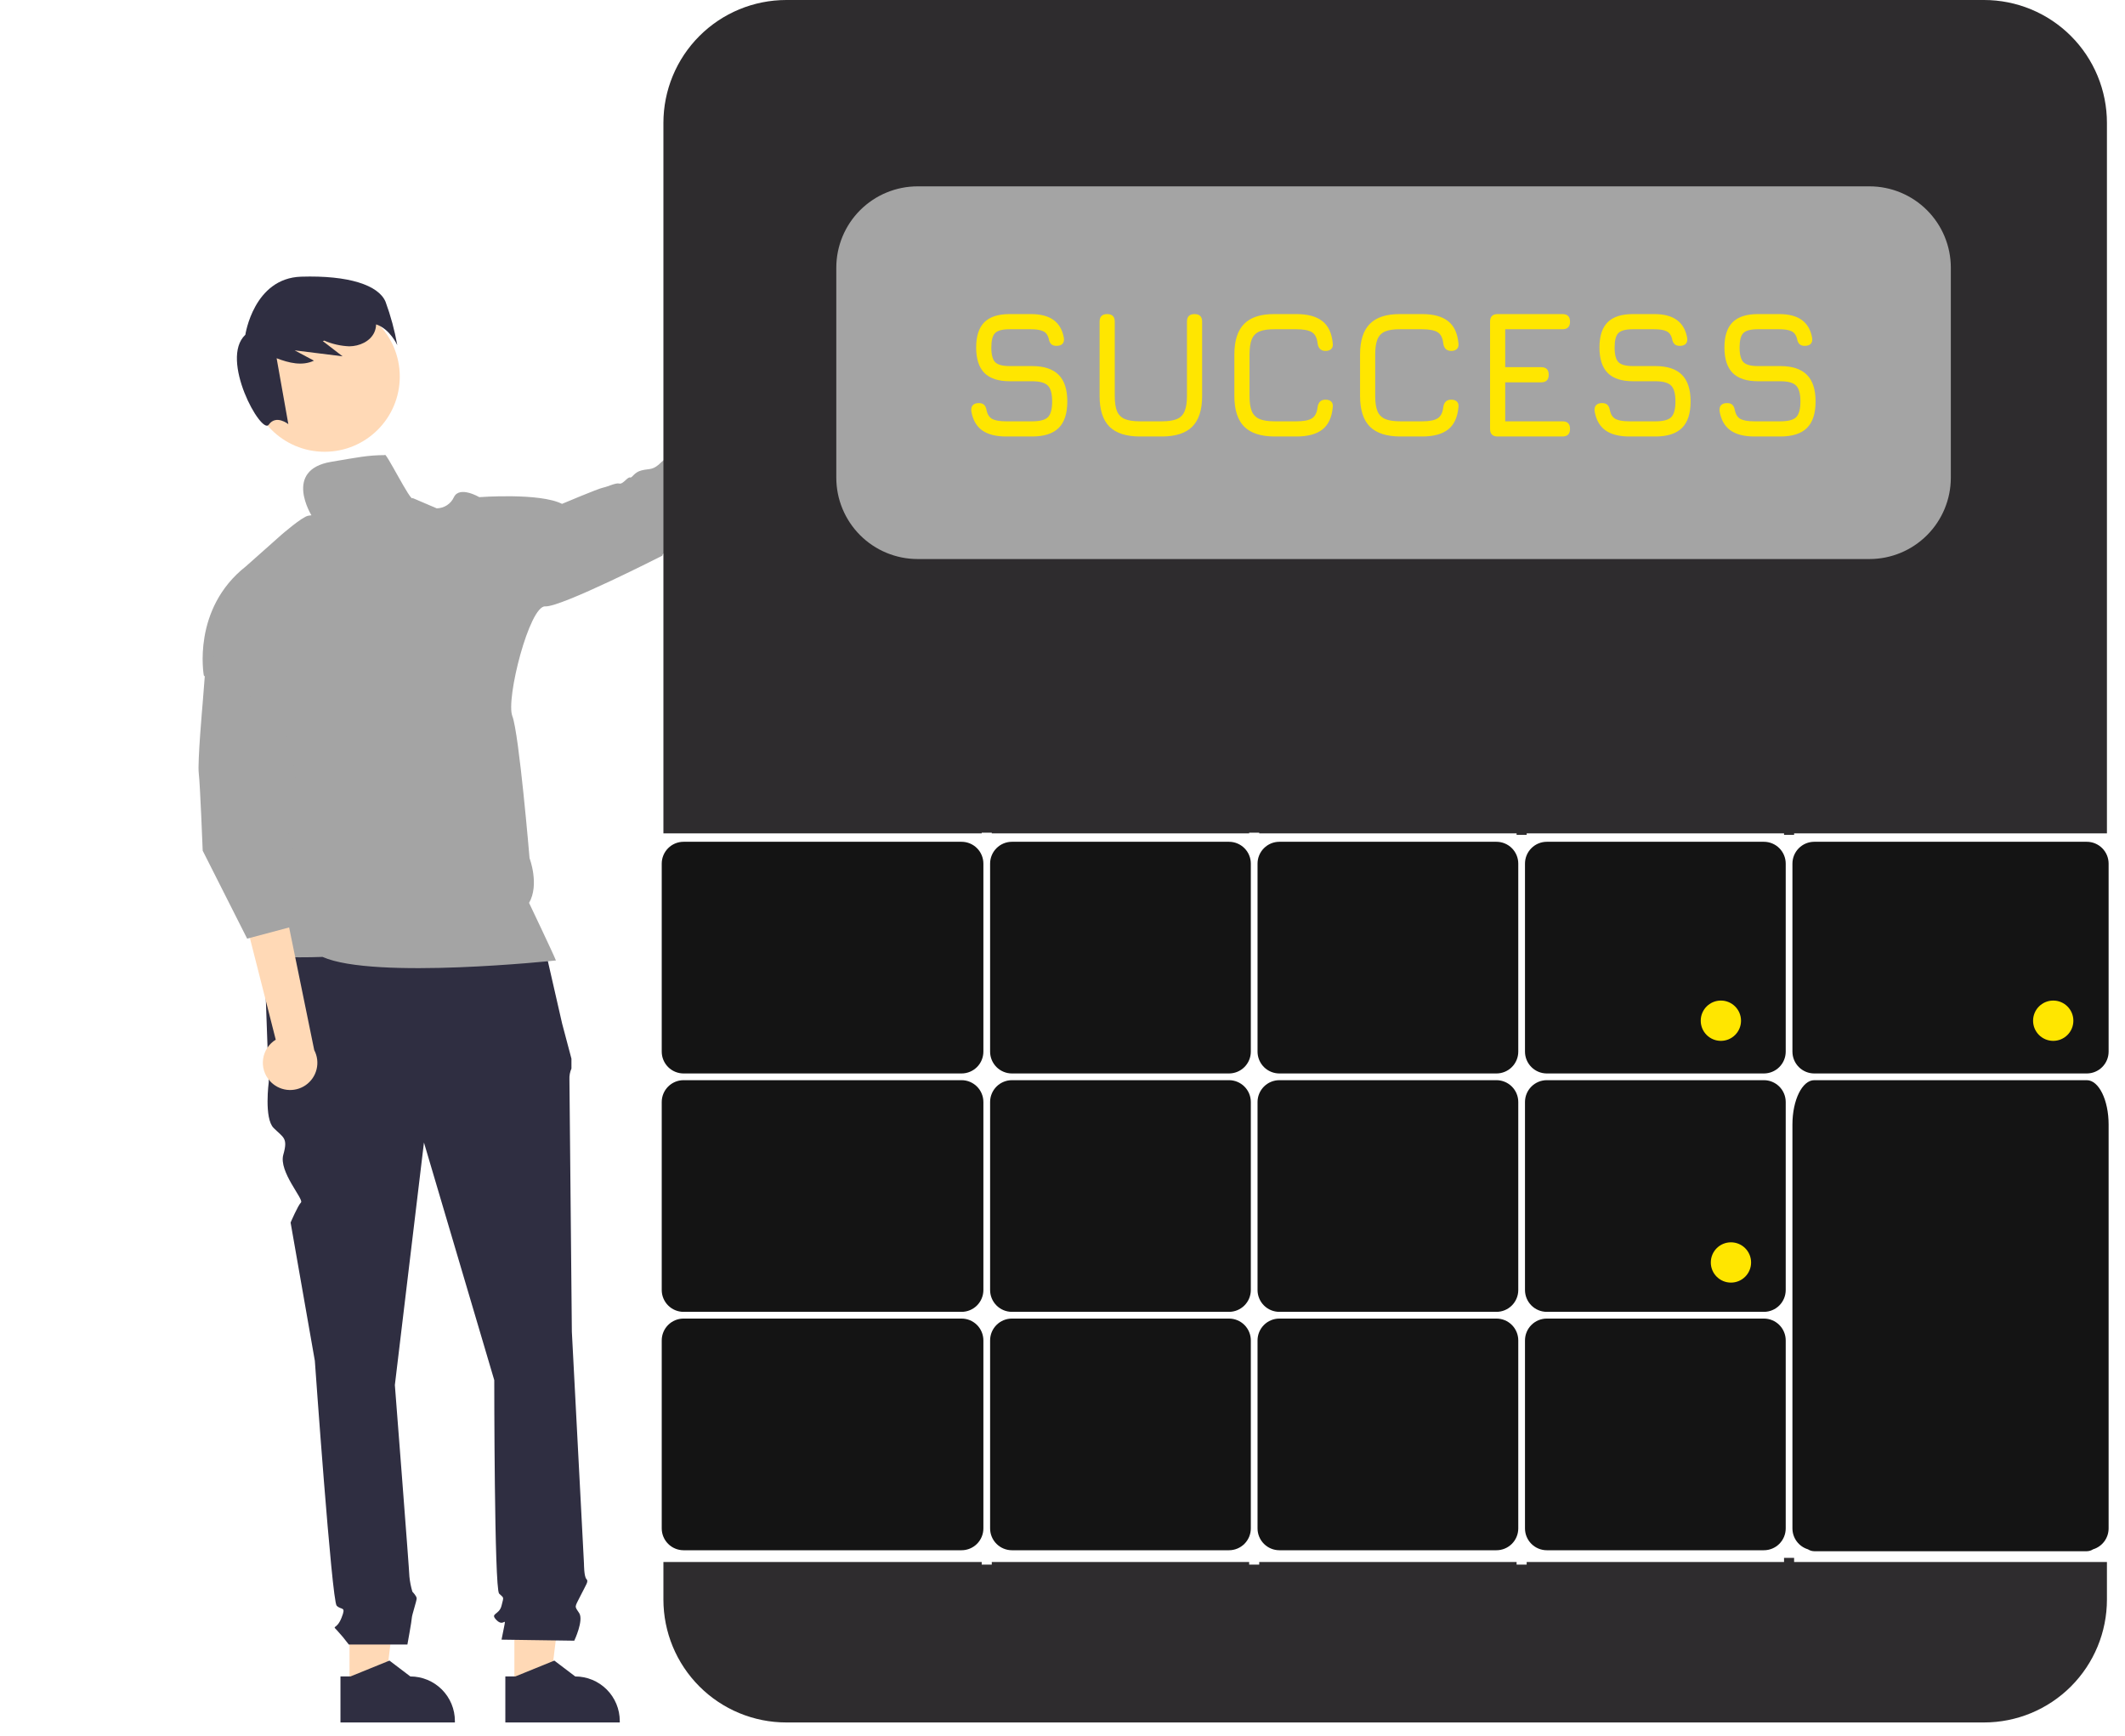 <svg width="633" height="517" viewBox="0 0 633 517" fill="none" xmlns="http://www.w3.org/2000/svg">
<g clip-path="url(#clip0_202_124)">
<path d="M104.115 502.753L114.686 502.752L119.715 461.977H104.113L104.115 502.753Z" fill="#FFD9B6"/>
<path d="M101.418 499.301L104.394 499.301L116.011 494.577L122.237 499.3H122.238C125.757 499.301 129.131 500.698 131.62 503.186C134.108 505.675 135.506 509.049 135.506 512.568V512.999L101.419 513L101.418 499.301Z" fill="#2F2E41"/>
<path d="M153.228 502.753L163.799 502.752L168.828 461.977H153.226L153.228 502.753Z" fill="#FFD9B6"/>
<path d="M150.531 499.301L153.507 499.301L165.124 494.577L171.35 499.3H171.351C174.87 499.301 178.244 500.698 180.732 503.186C183.22 505.675 184.618 509.049 184.619 512.568V512.999L150.532 513L150.531 499.301Z" fill="#2F2E41"/>
<path d="M161.678 279.609L78.619 281.775L80.064 322.221C80.064 322.221 78.619 333.055 81.508 335.944C84.397 338.833 85.842 338.833 84.397 343.889C82.953 348.945 90.585 357.202 89.658 358.129C88.731 359.056 86.564 364.112 86.564 364.112L93.786 405.28C93.786 405.28 98.842 476.783 100.287 478.227C101.731 479.672 103.176 478.227 101.731 481.838C100.287 485.45 98.842 484.005 100.287 485.45C101.566 486.829 102.772 488.276 103.898 489.783H121.36C121.36 489.783 122.676 482.561 122.676 481.838C122.676 481.116 124.121 476.783 124.121 476.06C124.121 475.338 122.844 474.061 122.844 474.061C122.403 472.593 122.105 471.086 121.954 469.56C121.954 468.116 117.621 412.502 117.621 412.502L126.288 340.278L147.233 411.058C147.233 411.058 147.233 473.171 148.677 474.616C150.122 476.06 150.122 475.338 149.4 478.227C148.677 481.116 145.788 480.394 147.955 482.561C150.122 484.727 150.844 481.116 150.122 484.727L149.4 488.339L171.067 488.648C171.067 488.648 173.956 482.561 172.512 480.394C171.067 478.227 171.154 478.819 172.916 475.273C174.678 471.727 175.401 471.005 174.678 470.282C173.956 469.56 173.956 465.719 173.956 465.719L170.345 396.613C170.345 396.613 169.623 323.666 169.623 321.499C169.568 320.384 169.773 319.272 170.223 318.25V315.309L167.456 304.887L161.678 279.609Z" fill="#2F2E41"/>
<path d="M255.675 122.084C255.276 123.194 254.638 124.202 253.807 125.039C252.976 125.875 251.972 126.519 250.865 126.926C249.758 127.332 248.575 127.491 247.401 127.39C246.226 127.29 245.087 126.934 244.065 126.346L208.011 156.551L206.052 141.787L241.316 114.792C242.417 113.14 244.086 111.95 246.006 111.446C247.926 110.943 249.964 111.162 251.734 112.06C253.504 112.959 254.883 114.476 255.609 116.324C256.335 118.171 256.359 120.221 255.675 122.084V122.084Z" fill="#FFD9B6"/>
<path d="M96.696 134.55C109.062 134.55 119.086 124.526 119.086 112.161C119.086 99.795 109.062 89.771 96.696 89.771C84.331 89.771 74.307 99.795 74.307 112.161C74.307 124.526 84.331 134.55 96.696 134.55Z" fill="#FFD9B6"/>
<path d="M114.848 89.878C112.763 84.91 103.83 81.96 89.695 82.405C75.559 82.849 73.084 99.706 73.084 99.706C65.298 106.962 77.868 129.62 80.049 126.496C82.23 123.372 85.891 126.325 85.891 126.325L82.402 106.698C86.087 108.116 90.05 109.068 93.516 107.416L87.773 104.345C92.532 104.938 97.292 105.53 102.051 106.122L96.163 101.592C96.305 101.545 96.448 101.496 96.591 101.448C98.953 102.466 101.481 103.04 104.051 103.142C107.053 103.119 110.243 101.712 111.501 98.987C111.836 98.238 112.017 97.43 112.034 96.611C116.173 97.954 118.347 102.803 118.347 102.803C117.561 98.401 116.39 94.076 114.848 89.878V89.878Z" fill="#2F2E41"/>
<path d="M114.619 135.552C109.619 135.552 106.399 136.242 98.618 137.552C84.258 139.972 92.859 153.617 92.859 153.617C92.859 153.617 93.508 153.287 91.749 153.617C89.989 153.947 83.989 159.137 83.989 159.137L73.258 168.667C57.089 181.357 60.709 201.157 60.709 201.157L84.288 224.887L73.959 272.497C73.959 272.497 78.349 279.567 76.079 282.737C73.808 285.907 96.079 284.997 96.079 284.997C111.448 291.847 165.598 286.057 165.598 286.057C164.848 284.097 157.598 268.907 157.598 268.907C160.748 263.467 157.748 255.607 157.748 255.607C157.748 255.607 154.618 218.427 152.618 213.287C150.618 208.147 157.739 180.297 162.418 180.597C167.098 180.897 197.328 165.477 197.328 165.477C197.328 165.477 196.568 164.267 206.548 160.187C212.281 157.934 217.536 154.619 222.038 150.417L226.138 142.227C224.168 142.987 217.518 130.447 217.518 130.447L214.618 131.552L212.938 131.067C212.938 131.067 199.828 134.797 197.148 137.517C194.468 140.237 193.568 139.477 191.148 140.087C188.728 140.697 188.428 142.397 187.668 142.207C186.908 142.017 185.558 144.317 184.498 144.017C183.438 143.717 181.168 144.927 179.658 145.227C178.148 145.527 167.418 150.067 167.418 150.067C160.778 146.707 142.778 148.067 142.778 148.067C142.778 148.067 136.888 144.597 135.218 148.067C134.769 149.052 134.048 149.889 133.139 150.479C132.23 151.069 131.172 151.387 130.088 151.397L122.908 148.327C122.491 149.85 114.66 133.973 114.619 135.552Z" fill="#A4A4A4"/>
<path d="M80.339 321.885C79.555 321.005 78.973 319.963 78.635 318.833C78.297 317.704 78.211 316.514 78.383 315.347C78.554 314.181 78.98 313.066 79.629 312.082C80.278 311.097 81.135 310.267 82.139 309.65L71.967 269.661L85.874 274.991L93.604 312.752C94.529 314.508 94.778 316.543 94.303 318.47C93.828 320.398 92.663 322.084 91.028 323.21C89.393 324.336 87.402 324.823 85.432 324.579C83.462 324.334 81.65 323.376 80.339 321.885V321.885Z" fill="#FFD9B6"/>
<path d="M61.618 193.552L60.362 209.521C60.362 209.521 58.8 227.064 59.209 230.308C59.618 233.552 60.38 253.363 60.38 253.363L73.618 279.552L88.618 275.552L87.721 263.267L88.618 274.552L90.618 264.552L85.618 247.552L88.618 241.552L87.105 221.411L61.618 193.552Z" fill="#A4A4A4"/>
<path d="M525.434 390.71H460.767C459.044 390.708 457.392 390.023 456.173 388.804C454.955 387.585 454.269 385.933 454.267 384.21V328.21C454.269 326.487 454.955 324.835 456.173 323.616C457.392 322.397 459.044 321.712 460.767 321.71H525.434C527.157 321.712 528.809 322.397 530.028 323.616C531.246 324.835 531.932 326.487 531.934 328.21V384.21C531.932 385.933 531.246 387.585 530.028 388.804C528.809 390.023 527.157 390.708 525.434 390.71V390.71Z" fill="#141414"/>
<path d="M525.434 319.71H460.767C459.044 319.708 457.392 319.023 456.173 317.804C454.955 316.585 454.269 314.933 454.267 313.21V257.21C454.269 255.487 454.955 253.835 456.173 252.616C457.392 251.397 459.044 250.712 460.767 250.71H525.434C527.157 250.712 528.809 251.397 530.028 252.616C531.246 253.835 531.932 255.487 531.934 257.21V313.21C531.932 314.933 531.246 316.585 530.028 317.804C528.809 319.023 527.157 319.708 525.434 319.71V319.71Z" fill="#141414"/>
<path d="M525.434 461.71H460.767C459.044 461.708 457.392 461.023 456.173 459.804C454.955 458.585 454.269 456.933 454.267 455.21V399.21C454.269 397.487 454.955 395.835 456.173 394.616C457.392 393.397 459.044 392.712 460.767 392.71H525.434C527.157 392.712 528.809 393.397 530.028 394.616C531.246 395.835 531.932 397.487 531.934 399.21V455.21C531.932 456.933 531.246 458.585 530.028 459.804C528.809 461.023 527.157 461.708 525.434 461.71Z" fill="#141414"/>
<path d="M445.767 461.71H381.1C379.377 461.708 377.725 461.023 376.506 459.804C375.288 458.585 374.602 456.933 374.6 455.21V399.21C374.602 397.487 375.288 395.835 376.506 394.616C377.725 393.397 379.377 392.712 381.1 392.71H445.767C447.49 392.712 449.143 393.397 450.361 394.616C451.58 395.835 452.265 397.487 452.267 399.21V455.21C452.265 456.933 451.58 458.585 450.361 459.804C449.143 461.023 447.49 461.708 445.767 461.71V461.71Z" fill="#141414"/>
<path d="M621.619 319.71H540.434C538.71 319.708 537.058 319.023 535.84 317.804C534.621 316.585 533.936 314.933 533.934 313.21V257.21C533.936 255.487 534.621 253.835 535.84 252.616C537.058 251.397 538.71 250.712 540.434 250.71H621.619C623.342 250.712 624.994 251.397 626.213 252.616C627.431 253.835 628.117 255.487 628.119 257.21V313.21C628.117 314.933 627.431 316.585 626.213 317.804C624.994 319.023 623.342 319.708 621.619 319.71V319.71Z" fill="#141414"/>
<path d="M292.434 248.21V248H295.434V248.21H372.1V248H375.1V248.21H451.767V248.646H454.767V248.21H531.434V248.646H534.434V248.21H627.619V36.61C627.619 31.802 626.672 27.042 624.832 22.6C622.992 18.158 620.295 14.123 616.896 10.723C613.496 7.323 609.46 4.627 605.019 2.787C600.577 0.947 595.816 0 591.008 0H234.229C224.519 2.65216e-06 215.207 3.857 208.342 10.723C201.476 17.589 197.619 26.901 197.619 36.61V248.21H292.434Z" fill="#2E2C2E"/>
<path d="M621.619 321.71H540.434C536.85 321.71 533.934 327.639 533.934 334.926V455.21C533.936 456.604 534.385 457.961 535.216 459.081C536.047 460.2 537.215 461.023 538.549 461.429C539.111 461.793 539.764 461.99 540.434 462H621.619C622.288 461.99 622.941 461.793 623.503 461.429C624.837 461.023 626.005 460.2 626.836 459.081C627.667 457.961 628.117 456.604 628.119 455.21V334.926C628.119 327.639 625.203 321.71 621.619 321.71Z" fill="#141414"/>
<path d="M286.434 461.71H203.619C201.895 461.708 200.243 461.023 199.025 459.804C197.806 458.585 197.121 456.933 197.119 455.21V399.21C197.121 397.487 197.806 395.835 199.025 394.616C200.243 393.397 201.895 392.712 203.619 392.71H286.434C288.157 392.712 289.809 393.397 291.028 394.616C292.246 395.835 292.932 397.487 292.934 399.21V455.21C292.932 456.933 292.246 458.585 291.028 459.804C289.809 461.023 288.157 461.708 286.434 461.71Z" fill="#141414"/>
<path d="M286.434 390.71H203.619C201.895 390.708 200.243 390.023 199.025 388.804C197.806 387.585 197.121 385.933 197.119 384.21V328.21C197.121 326.487 197.806 324.835 199.025 323.616C200.243 322.397 201.895 321.712 203.619 321.71H286.434C288.157 321.712 289.809 322.397 291.028 323.616C292.246 324.835 292.932 326.487 292.934 328.21V384.21C292.932 385.933 292.246 387.585 291.028 388.804C289.809 390.023 288.157 390.708 286.434 390.71V390.71Z" fill="#141414"/>
<path d="M534.434 465.21V463.984H531.434V465.21H454.767V465.984H451.767V465.21H375.1V465.984H372.1V465.21H295.434V465.984H292.434V465.21H197.619V476.39C197.619 486.099 201.476 495.411 208.342 502.277C215.207 509.143 224.519 513 234.229 513H591.008C600.718 513 610.03 509.143 616.896 502.277C623.761 495.411 627.619 486.099 627.619 476.39V465.21H534.434Z" fill="#2E2C2E"/>
<path d="M286.434 319.71H203.619C201.895 319.708 200.243 319.023 199.025 317.804C197.806 316.585 197.121 314.933 197.119 313.21V257.21C197.121 255.487 197.806 253.835 199.025 252.616C200.243 251.397 201.895 250.712 203.619 250.71H286.434C288.157 250.712 289.809 251.397 291.028 252.616C292.246 253.835 292.932 255.487 292.934 257.21V313.21C292.932 314.933 292.246 316.585 291.028 317.804C289.809 319.023 288.157 319.708 286.434 319.71Z" fill="#141414"/>
<path d="M366.1 390.71H301.434C299.71 390.708 298.058 390.023 296.84 388.804C295.621 387.585 294.936 385.933 294.934 384.21V328.21C294.936 326.487 295.621 324.835 296.84 323.616C298.058 322.397 299.71 321.712 301.434 321.71H366.1C367.823 321.712 369.476 322.397 370.694 323.616C371.913 324.835 372.598 326.487 372.6 328.21V384.21C372.598 385.933 371.913 387.585 370.694 388.804C369.476 390.023 367.823 390.708 366.1 390.71V390.71Z" fill="#141414"/>
<path d="M366.1 461.71H301.434C299.71 461.708 298.058 461.023 296.84 459.804C295.621 458.585 294.936 456.933 294.934 455.21V399.21C294.936 397.487 295.621 395.835 296.84 394.616C298.058 393.397 299.71 392.712 301.434 392.71H366.1C367.823 392.712 369.476 393.397 370.694 394.616C371.913 395.835 372.598 397.487 372.6 399.21V455.21C372.598 456.933 371.913 458.585 370.694 459.804C369.476 461.023 367.823 461.708 366.1 461.71Z" fill="#141414"/>
<path d="M445.767 319.71H381.1C379.377 319.708 377.725 319.023 376.506 317.804C375.288 316.585 374.602 314.933 374.6 313.21V257.21C374.602 255.487 375.288 253.835 376.506 252.616C377.725 251.397 379.377 250.712 381.1 250.71H445.767C447.49 250.712 449.143 251.397 450.361 252.616C451.58 253.835 452.265 255.487 452.267 257.21V313.21C452.265 314.933 451.58 316.585 450.361 317.804C449.143 319.023 447.49 319.708 445.767 319.71V319.71Z" fill="#141414"/>
<path d="M445.767 390.71H381.1C379.377 390.708 377.725 390.023 376.506 388.804C375.288 387.585 374.602 385.933 374.6 384.21V328.21C374.602 326.487 375.288 324.835 376.506 323.616C377.725 322.397 379.377 321.712 381.1 321.71H445.767C447.49 321.712 449.143 322.397 450.361 323.616C451.58 324.835 452.265 326.487 452.267 328.21V384.21C452.265 385.933 451.58 387.585 450.361 388.804C449.143 390.023 447.49 390.708 445.767 390.71V390.71Z" fill="#141414"/>
<path d="M366.1 319.71H301.434C299.71 319.708 298.058 319.023 296.84 317.804C295.621 316.585 294.936 314.933 294.934 313.21V257.21C294.936 255.487 295.621 253.835 296.84 252.616C298.058 251.397 299.71 250.712 301.434 250.71H366.1C367.823 250.712 369.476 251.397 370.694 252.616C371.913 253.835 372.598 255.487 372.6 257.21V313.21C372.598 314.933 371.913 316.585 370.694 317.804C369.476 319.023 367.823 319.708 366.1 319.71Z" fill="#141414"/>
<path d="M556.906 166.5H273.331C266.912 166.493 260.758 163.939 256.218 159.4C251.679 154.861 249.126 148.707 249.119 142.288V79.712C249.126 73.293 251.679 67.139 256.218 62.6C260.758 58.061 266.912 55.507 273.331 55.5H556.906C563.326 55.507 569.48 58.061 574.019 62.6C578.558 67.139 581.111 73.293 581.119 79.712V142.288C581.111 148.707 578.558 154.861 574.019 159.4C569.48 163.939 563.326 166.493 556.906 166.5V166.5Z" fill="#A4A4A4"/>
<path d="M512.619 310C515.932 310 518.619 307.314 518.619 304C518.619 300.686 515.932 298 512.619 298C509.305 298 506.619 300.686 506.619 304C506.619 307.314 509.305 310 512.619 310Z" fill="#FFE600"/>
<path d="M515.619 382C518.932 382 521.619 379.314 521.619 376C521.619 372.686 518.932 370 515.619 370C512.305 370 509.619 372.686 509.619 376C509.619 379.314 512.305 382 515.619 382Z" fill="#FFE600"/>
<path d="M611.619 310C614.932 310 617.619 307.314 617.619 304C617.619 300.686 614.932 298 611.619 298C608.305 298 605.619 300.686 605.619 304C605.619 307.314 608.305 310 611.619 310Z" fill="#FFE600"/>
<path d="M299.706 130C296.641 130 294.248 129.382 292.528 128.145C290.825 126.908 289.758 125 289.328 122.419C289.257 121.63 289.418 121.039 289.812 120.644C290.207 120.25 290.78 120.053 291.533 120.053C292.286 120.053 292.832 120.232 293.173 120.591C293.531 120.949 293.773 121.505 293.899 122.257C294.167 123.494 294.741 124.345 295.619 124.811C296.515 125.259 297.877 125.483 299.706 125.483H307.448C309.76 125.483 311.329 125.071 312.153 124.247C312.995 123.404 313.417 121.845 313.417 119.569C313.417 117.257 312.986 115.68 312.126 114.837C311.266 113.977 309.707 113.547 307.448 113.547H300.781C297.394 113.547 294.875 112.722 293.227 111.074C291.596 109.407 290.78 106.88 290.78 103.492C290.78 100.123 291.587 97.623 293.2 95.992C294.831 94.361 297.34 93.545 300.727 93.545H307.126C309.975 93.545 312.207 94.128 313.82 95.293C315.451 96.458 316.481 98.241 316.911 100.643C317.019 101.413 316.876 102.005 316.481 102.417C316.087 102.811 315.496 103.008 314.707 103.008C313.99 103.008 313.452 102.82 313.094 102.444C312.735 102.067 312.502 101.521 312.395 100.804C312.108 99.746 311.562 99.029 310.755 98.653C309.948 98.259 308.739 98.062 307.126 98.062H300.727C298.576 98.062 297.134 98.447 296.399 99.218C295.664 99.97 295.297 101.395 295.297 103.492C295.297 105.607 295.673 107.059 296.426 107.847C297.179 108.636 298.63 109.03 300.781 109.03H307.448C310.979 109.03 313.605 109.891 315.325 111.611C317.064 113.332 317.933 115.984 317.933 119.569C317.933 123.136 317.073 125.77 315.352 127.473C313.632 129.158 310.997 130 307.448 130H299.706ZM339.595 130C335.491 130 332.453 129.023 330.482 127.07C328.528 125.098 327.551 122.06 327.551 117.956V95.803C327.551 95.051 327.739 94.486 328.116 94.11C328.492 93.733 329.057 93.545 329.81 93.545C330.562 93.545 331.127 93.733 331.503 94.11C331.88 94.486 332.068 95.051 332.068 95.803V117.956C332.068 119.874 332.292 121.379 332.74 122.472C333.206 123.566 333.986 124.345 335.079 124.811C336.172 125.259 337.678 125.483 339.595 125.483H346.048C347.965 125.483 349.471 125.259 350.564 124.811C351.657 124.345 352.428 123.566 352.876 122.472C353.342 121.379 353.575 119.874 353.575 117.956V95.803C353.575 95.051 353.763 94.486 354.14 94.11C354.516 93.733 355.081 93.545 355.833 93.545C356.586 93.545 357.151 93.733 357.527 94.11C357.903 94.486 358.092 95.051 358.092 95.803V117.956C358.092 122.06 357.115 125.098 355.161 127.07C353.208 129.023 350.17 130 346.048 130H339.595ZM379.74 130C375.636 130 372.598 129.023 370.626 127.07C368.673 125.098 367.696 122.06 367.696 117.956V105.589C367.696 101.449 368.673 98.402 370.626 96.449C372.58 94.477 375.6 93.509 379.686 93.545H386.192C389.562 93.545 392.134 94.244 393.908 95.642C395.682 97.022 396.713 99.209 397 102.202C397.107 102.955 396.964 103.528 396.57 103.922C396.175 104.317 395.602 104.514 394.849 104.514C393.487 104.514 392.698 103.761 392.483 102.256C392.304 100.607 391.73 99.496 390.763 98.922C389.813 98.348 388.289 98.062 386.192 98.062H379.686C377.786 98.044 376.29 98.259 375.197 98.707C374.121 99.155 373.351 99.935 372.885 101.046C372.437 102.139 372.213 103.654 372.213 105.589V117.956C372.213 119.874 372.437 121.379 372.885 122.472C373.351 123.566 374.13 124.345 375.224 124.811C376.317 125.259 377.822 125.483 379.74 125.483H386.192C388.289 125.483 389.813 125.197 390.763 124.623C391.73 124.032 392.304 122.921 392.483 121.29C392.698 119.784 393.487 119.031 394.849 119.031C395.602 119.031 396.175 119.228 396.57 119.623C396.964 120.017 397.107 120.591 397 121.343C396.713 124.354 395.682 126.55 393.908 127.93C392.134 129.31 389.562 130 386.192 130H379.74ZM417.178 130C413.074 130 410.036 129.023 408.065 127.07C406.111 125.098 405.134 122.06 405.134 117.956V105.589C405.134 101.449 406.111 98.402 408.065 96.449C410.018 94.477 413.038 93.509 417.125 93.545H423.63C427 93.545 429.572 94.244 431.346 95.642C433.121 97.022 434.151 99.209 434.438 102.202C434.545 102.955 434.402 103.528 434.008 103.922C433.613 104.317 433.04 104.514 432.287 104.514C430.925 104.514 430.136 103.761 429.921 102.256C429.742 100.607 429.169 99.496 428.201 98.922C427.251 98.348 425.727 98.062 423.63 98.062H417.125C415.225 98.044 413.728 98.259 412.635 98.707C411.56 99.155 410.789 99.935 410.323 101.046C409.875 102.139 409.651 103.654 409.651 105.589V117.956C409.651 119.874 409.875 121.379 410.323 122.472C410.789 123.566 411.568 124.345 412.662 124.811C413.755 125.259 415.261 125.483 417.178 125.483H423.63C425.727 125.483 427.251 125.197 428.201 124.623C429.169 124.032 429.742 122.921 429.921 121.29C430.136 119.784 430.925 119.031 432.287 119.031C433.04 119.031 433.613 119.228 434.008 119.623C434.402 120.017 434.545 120.591 434.438 121.343C434.151 124.354 433.121 126.55 431.346 127.93C429.572 129.31 427 130 423.63 130H417.178ZM446.121 130C444.616 130 443.863 129.247 443.863 127.742V95.803C443.863 94.298 444.616 93.545 446.121 93.545H465.424C466.929 93.545 467.682 94.298 467.682 95.803C467.682 97.309 466.929 98.062 465.424 98.062H448.379V109.353H459.079C460.585 109.353 461.338 110.106 461.338 111.611C461.338 113.117 460.585 113.87 459.079 113.87H448.379V125.483H465.424C466.929 125.483 467.682 126.236 467.682 127.742C467.682 129.247 466.929 130 465.424 130H446.121ZM485.374 130C482.309 130 479.917 129.382 478.196 128.145C476.493 126.908 475.427 125 474.997 122.419C474.925 121.63 475.086 121.039 475.481 120.644C475.875 120.25 476.449 120.053 477.201 120.053C477.954 120.053 478.501 120.232 478.841 120.591C479.2 120.949 479.442 121.505 479.567 122.257C479.836 123.494 480.409 124.345 481.288 124.811C482.184 125.259 483.546 125.483 485.374 125.483H493.117C495.429 125.483 496.997 125.071 497.821 124.247C498.664 123.404 499.085 121.845 499.085 119.569C499.085 117.257 498.655 115.68 497.795 114.837C496.934 113.977 495.375 113.547 493.117 113.547H486.449C483.062 113.547 480.544 112.722 478.895 111.074C477.264 109.407 476.449 106.88 476.449 103.492C476.449 100.123 477.255 97.623 478.868 95.992C480.499 94.361 483.008 93.545 486.396 93.545H492.794C495.644 93.545 497.875 94.128 499.488 95.293C501.119 96.458 502.15 98.241 502.58 100.643C502.687 101.413 502.544 102.005 502.15 102.417C501.755 102.811 501.164 103.008 500.375 103.008C499.659 103.008 499.121 102.82 498.762 102.444C498.404 102.067 498.171 101.521 498.063 100.804C497.777 99.746 497.23 99.029 496.423 98.653C495.617 98.259 494.407 98.062 492.794 98.062H486.396C484.245 98.062 482.802 98.447 482.067 99.218C481.332 99.97 480.965 101.395 480.965 103.492C480.965 105.607 481.341 107.059 482.094 107.847C482.847 108.636 484.299 109.03 486.449 109.03H493.117C496.647 109.03 499.273 109.891 500.994 111.611C502.732 113.332 503.602 115.984 503.602 119.569C503.602 123.136 502.741 125.77 501.021 127.473C499.3 129.158 496.665 130 493.117 130H485.374ZM522.602 130C519.537 130 517.145 129.382 515.424 128.145C513.722 126.908 512.655 125 512.225 122.419C512.153 121.63 512.315 121.039 512.709 120.644C513.103 120.25 513.677 120.053 514.43 120.053C515.182 120.053 515.729 120.232 516.069 120.591C516.428 120.949 516.67 121.505 516.795 122.257C517.064 123.494 517.638 124.345 518.516 124.811C519.412 125.259 520.774 125.483 522.602 125.483H530.345C532.657 125.483 534.225 125.071 535.05 124.247C535.892 123.404 536.313 121.845 536.313 119.569C536.313 117.257 535.883 115.68 535.023 114.837C534.162 113.977 532.603 113.547 530.345 113.547H523.678C520.29 113.547 517.772 112.722 516.123 111.074C514.492 109.407 513.677 106.88 513.677 103.492C513.677 100.123 514.483 97.623 516.096 95.992C517.727 94.361 520.236 93.545 523.624 93.545H530.022C532.872 93.545 535.103 94.128 536.716 95.293C538.347 96.458 539.378 98.241 539.808 100.643C539.916 101.413 539.772 102.005 539.378 102.417C538.984 102.811 538.392 103.008 537.604 103.008C536.887 103.008 536.349 102.82 535.991 102.444C535.632 102.067 535.399 101.521 535.292 100.804C535.005 99.746 534.458 99.029 533.652 98.653C532.845 98.259 531.635 98.062 530.022 98.062H523.624C521.473 98.062 520.03 98.447 519.296 99.218C518.561 99.97 518.193 101.395 518.193 103.492C518.193 105.607 518.57 107.059 519.322 107.847C520.075 108.636 521.527 109.03 523.678 109.03H530.345C533.876 109.03 536.501 109.891 538.222 111.611C539.96 113.332 540.83 115.984 540.83 119.569C540.83 123.136 539.969 125.77 538.249 127.473C536.528 129.158 533.894 130 530.345 130H522.602Z" fill="#FFE600"/>
</g>
<defs>
<clipPath id="clip0_202_124">
<rect width="632.67" height="516.546" fill="white"/>
</clipPath>
</defs>
</svg>
